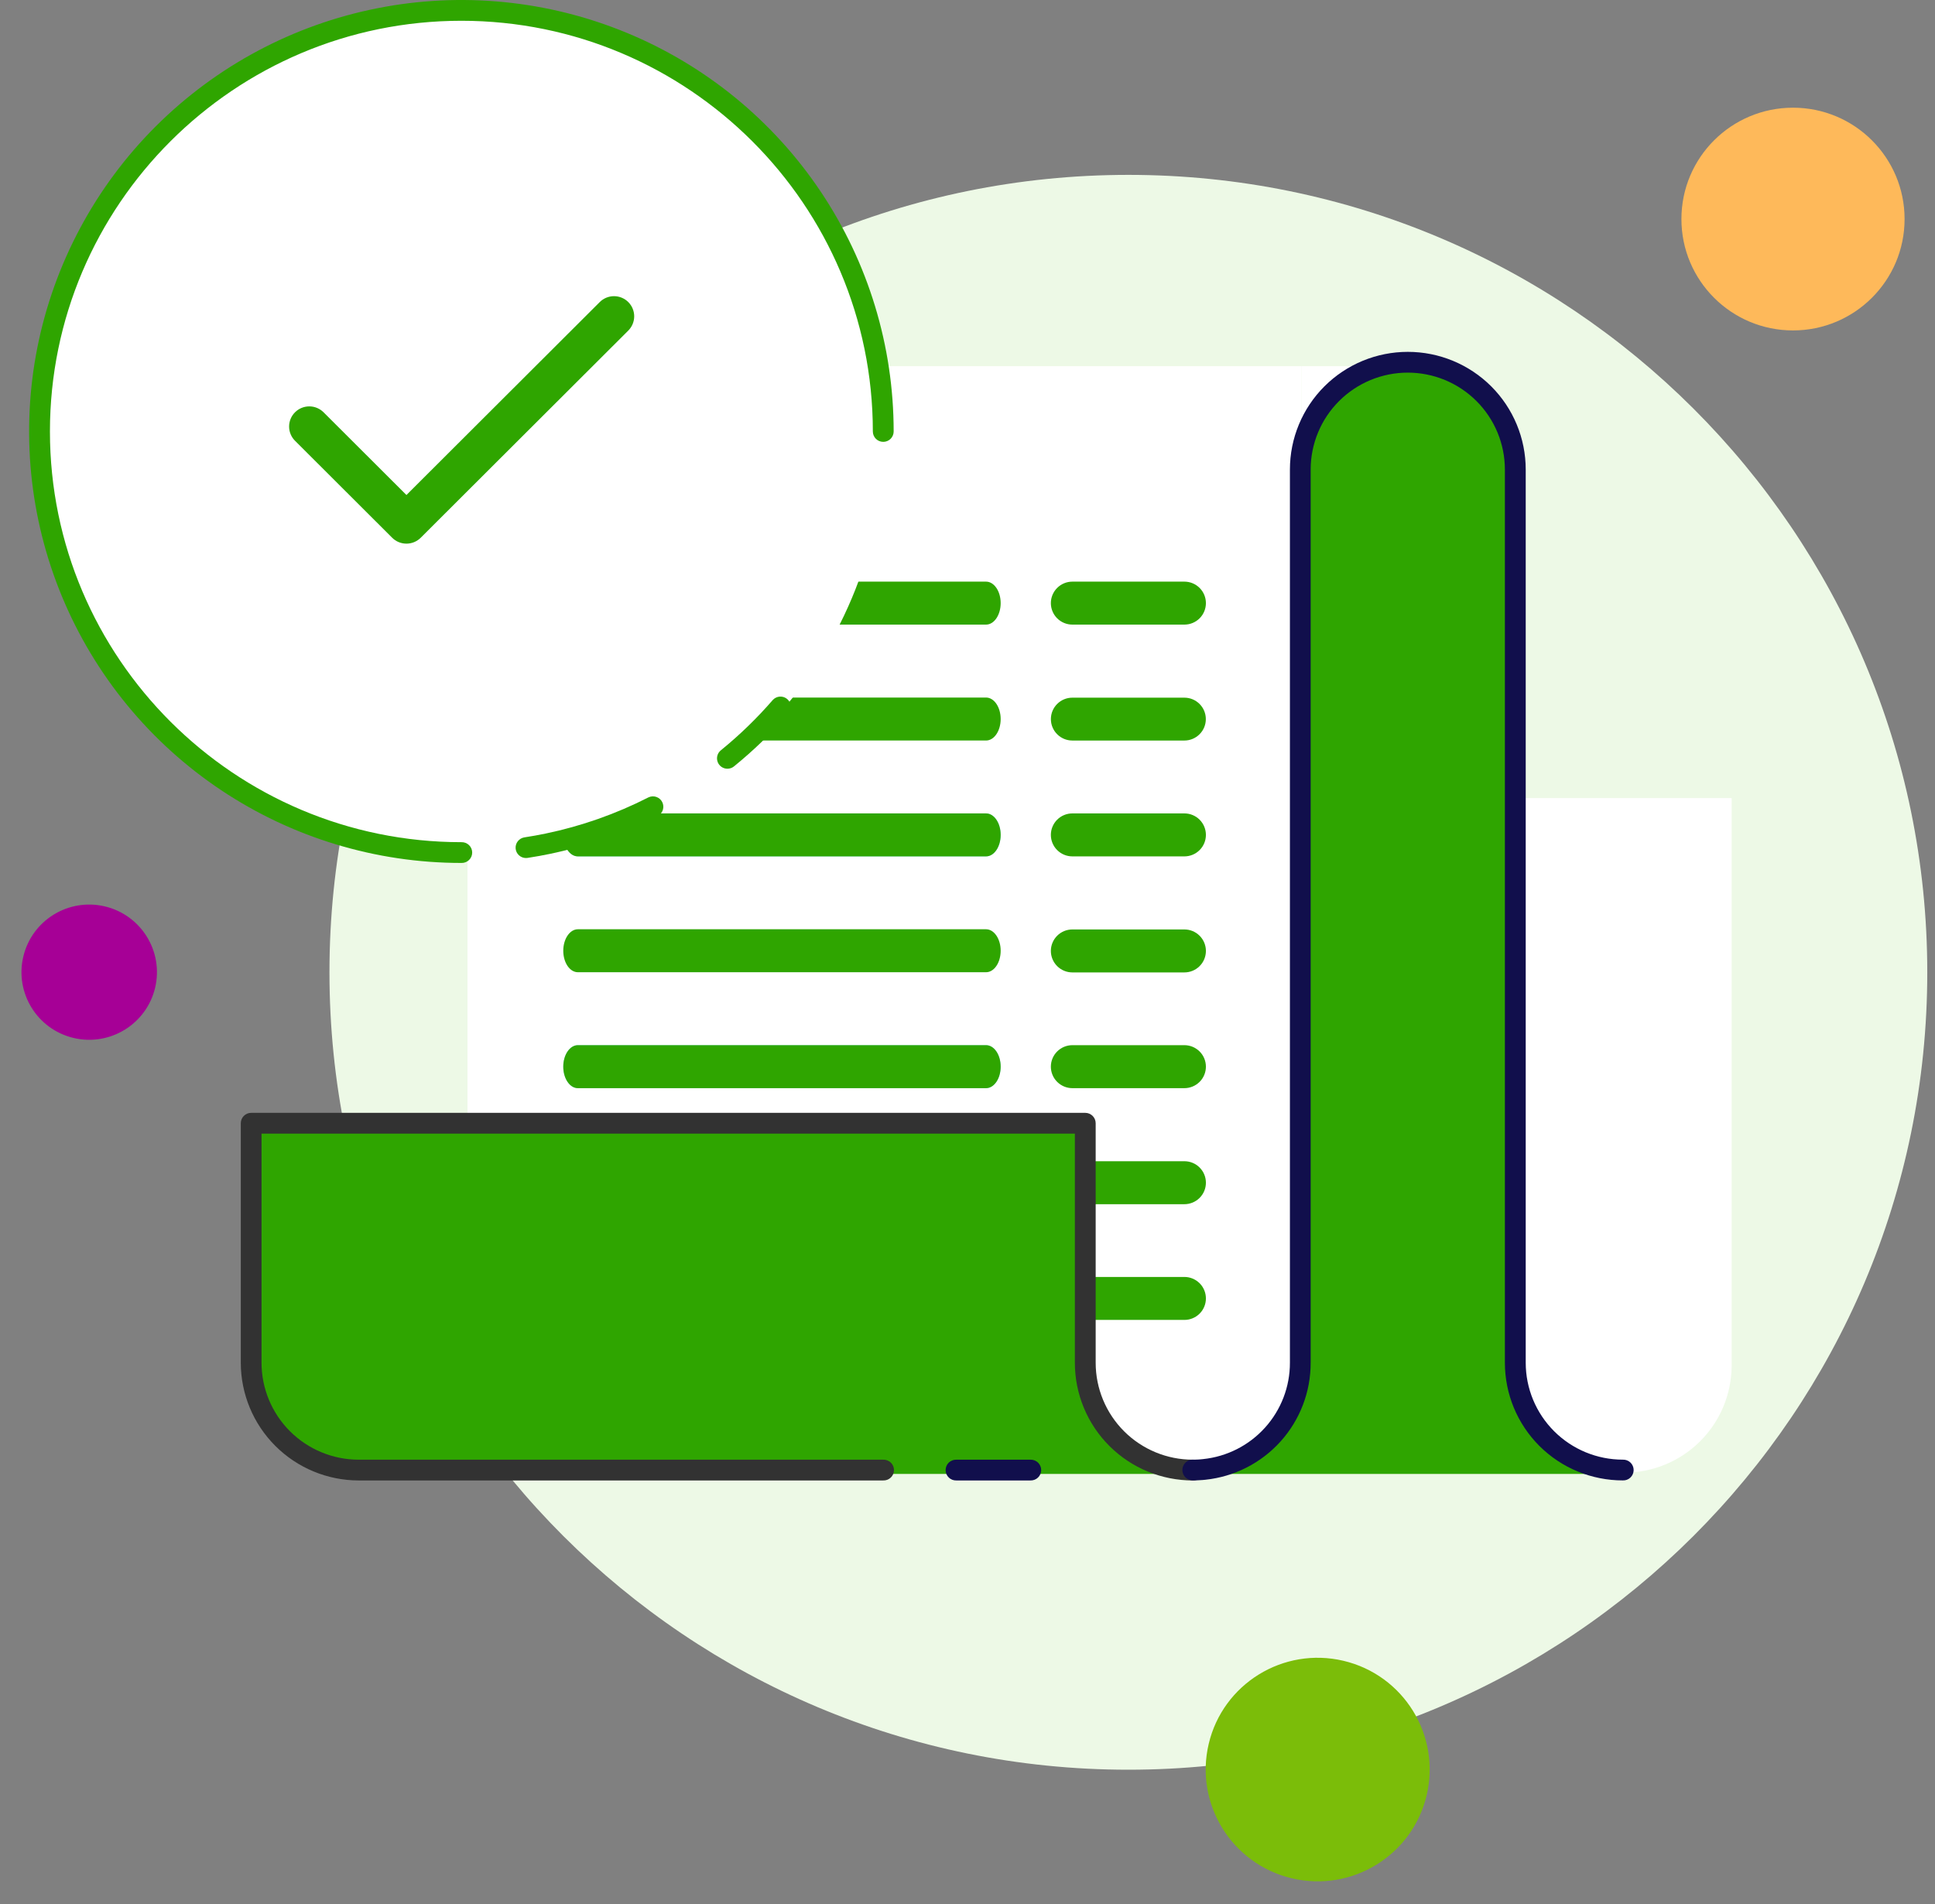<svg width="125" height="123" viewBox="0 0 125 123" fill="none" xmlns="http://www.w3.org/2000/svg">
<rect x="0" y="0" width="125" height="123" fill="#808080" stroke="none"/>
<g clip-path="url(#clip0_2809_74724)">
<path d="M72.892 114.325C101.395 114.325 124.501 91.262 124.501 62.811C124.501 34.361 101.395 11.297 72.892 11.297C44.389 11.297 21.283 34.361 21.283 62.811C21.283 91.262 44.389 114.325 72.892 114.325Z" fill="#EDF9E6"/>
<path d="M84.082 23.656V88.178C84.082 91.775 81.377 94.799 77.873 95.174L77.706 95.19C77.585 95.2 77.463 95.207 77.341 95.21C77.299 95.21 77.255 95.21 77.211 95.21H77.137C76.225 95.21 75.322 95.03 74.479 94.682C73.637 94.334 72.871 93.823 72.226 93.179C71.581 92.536 71.07 91.772 70.721 90.931C70.372 90.09 70.192 89.188 70.192 88.278V72.811H30.201V30.588C30.201 28.75 30.933 26.987 32.236 25.687C33.538 24.387 35.304 23.657 37.146 23.656H84.082Z" fill="white"/>
<path d="M63.698 40.35H37.33C36.809 40.35 36.387 39.73 36.387 38.962C36.387 38.197 36.809 37.574 37.33 37.574H63.698C64.22 37.574 64.643 38.194 64.643 38.962C64.643 39.73 64.22 40.35 63.698 40.35Z" fill="#2FA500"/>
<path d="M63.698 47.838H37.33C36.809 47.838 36.387 47.219 36.387 46.45C36.387 45.685 36.809 45.062 37.33 45.062H63.698C64.22 45.062 64.643 45.682 64.643 46.45C64.643 47.219 64.22 47.838 63.698 47.838Z" fill="#2FA500"/>
<path d="M63.698 55.323H37.33C36.809 55.323 36.387 54.703 36.387 53.935C36.387 53.17 36.809 52.547 37.33 52.547H63.698C64.22 52.547 64.643 53.167 64.643 53.935C64.643 54.703 64.22 55.323 63.698 55.323Z" fill="#88E6FF"/>
<path d="M63.698 55.323H37.33C36.809 55.323 36.387 54.703 36.387 53.935C36.387 53.17 36.809 52.547 37.33 52.547H63.698C64.22 52.547 64.643 53.167 64.643 53.935C64.643 54.703 64.22 55.323 63.698 55.323Z" fill="#2FA500"/>
<path d="M63.698 62.807H37.33C36.809 62.807 36.387 62.188 36.387 61.419C36.387 60.655 36.809 60.031 37.33 60.031H63.698C64.22 60.031 64.643 60.652 64.643 61.419C64.643 62.188 64.22 62.807 63.698 62.807Z" fill="#2FA500"/>
<path d="M63.698 70.296H37.33C36.809 70.296 36.387 69.675 36.387 68.907C36.387 68.143 36.809 67.519 37.33 67.519H63.698C64.22 67.519 64.643 68.139 64.643 68.907C64.643 69.675 64.22 70.296 63.698 70.296Z" fill="#88E6FF"/>
<path d="M63.698 70.296H37.33C36.809 70.296 36.387 69.675 36.387 68.907C36.387 68.143 36.809 67.519 37.33 67.519H63.698C64.22 67.519 64.643 68.139 64.643 68.907C64.643 69.675 64.22 70.296 63.698 70.296Z" fill="#2FA500"/>
<path d="M63.698 77.784H37.33C36.809 77.784 36.387 77.163 36.387 76.396C36.387 75.631 36.809 75.008 37.33 75.008H63.698C64.22 75.008 64.643 75.627 64.643 76.396C64.643 77.163 64.22 77.784 63.698 77.784Z" fill="#88E6FF"/>
<path d="M63.698 85.268H37.33C36.809 85.268 36.387 84.648 36.387 83.88C36.387 83.116 36.809 82.492 37.33 82.492H63.698C64.22 82.492 64.643 83.112 64.643 83.88C64.643 84.648 64.22 85.268 63.698 85.268Z" fill="#88E6FF"/>
<path d="M76.511 40.35H69.275C68.906 40.35 68.553 40.204 68.292 39.944C68.031 39.683 67.885 39.33 67.885 38.962C67.885 38.594 68.031 38.241 68.292 37.981C68.553 37.72 68.906 37.574 69.275 37.574H76.511C76.88 37.574 77.233 37.72 77.494 37.981C77.755 38.241 77.901 38.594 77.901 38.962C77.901 39.33 77.755 39.683 77.494 39.944C77.233 40.204 76.88 40.35 76.511 40.35Z" fill="#2FA500"/>
<path d="M76.509 45.07H69.274C68.508 45.07 67.887 45.69 67.887 46.455C67.887 47.219 68.508 47.839 69.274 47.839H76.509C77.275 47.839 77.896 47.219 77.896 46.455C77.896 45.69 77.275 45.07 76.509 45.07Z" fill="#2FA500"/>
<path d="M76.511 55.323H69.275C68.906 55.323 68.553 55.177 68.292 54.916C68.031 54.656 67.885 54.303 67.885 53.935C67.885 53.567 68.031 53.214 68.292 52.953C68.553 52.693 68.906 52.547 69.275 52.547H76.511C76.88 52.547 77.233 52.693 77.494 52.953C77.755 53.214 77.901 53.567 77.901 53.935C77.901 54.303 77.755 54.656 77.494 54.916C77.233 55.177 76.88 55.323 76.511 55.323Z" fill="#2FA500"/>
<path d="M69.275 60.043H76.511C76.88 60.043 77.233 60.189 77.494 60.45C77.755 60.71 77.901 61.063 77.901 61.431C77.901 61.799 77.755 62.152 77.494 62.412C77.233 62.673 76.88 62.819 76.511 62.819H69.275C68.906 62.819 68.553 62.673 68.292 62.412C68.031 62.152 67.885 61.799 67.885 61.431C67.885 61.063 68.031 60.71 68.292 60.45C68.553 60.189 68.906 60.043 69.275 60.043Z" fill="#2FA500"/>
<path d="M76.511 70.296H69.275C68.906 70.296 68.553 70.149 68.292 69.889C68.031 69.629 67.885 69.276 67.885 68.907C67.885 68.539 68.031 68.186 68.292 67.926C68.553 67.666 68.906 67.519 69.275 67.519H76.511C76.88 67.519 77.233 67.666 77.494 67.926C77.755 68.186 77.901 68.539 77.901 68.907C77.901 69.276 77.755 69.629 77.494 69.889C77.233 70.149 76.88 70.296 76.511 70.296Z" fill="#2FA500"/>
<path d="M69.275 75.016H76.511C76.88 75.016 77.233 75.162 77.494 75.422C77.755 75.683 77.901 76.035 77.901 76.404C77.901 76.772 77.755 77.125 77.494 77.385C77.233 77.645 76.88 77.792 76.511 77.792H69.275C68.906 77.792 68.553 77.645 68.292 77.385C68.031 77.125 67.885 76.772 67.885 76.404C67.885 76.035 68.031 75.683 68.292 75.422C68.553 75.162 68.906 75.016 69.275 75.016Z" fill="#2FA500"/>
<path d="M76.511 85.268H69.275C68.906 85.268 68.553 85.122 68.292 84.862C68.031 84.601 67.885 84.248 67.885 83.88C67.885 83.512 68.031 83.159 68.292 82.899C68.553 82.638 68.906 82.492 69.275 82.492H76.511C76.88 82.492 77.233 82.638 77.494 82.899C77.755 83.159 77.901 83.512 77.901 83.88C77.901 84.248 77.755 84.601 77.494 84.862C77.233 85.122 76.88 85.268 76.511 85.268Z" fill="#2FA500"/>
<path d="M77.136 95.218H23.255C21.413 95.218 19.647 94.487 18.345 93.188C17.043 91.888 16.311 90.125 16.311 88.286V72.812H70.192V88.287C70.192 90.126 70.924 91.889 72.226 93.189C73.528 94.489 75.295 95.219 77.136 95.219V95.218Z" fill="#2FA500"/>
<path d="M111.863 51.555V88.286C111.841 90.11 111.1 91.853 109.8 93.135C108.5 94.417 106.745 95.136 104.918 95.136C103.09 95.136 101.336 94.417 100.036 93.135C98.736 91.853 97.995 90.11 97.973 88.286V51.555H111.863Z" fill="white"/>
<path d="M104.918 95.217H77.207H77.337C77.458 95.217 77.581 95.207 77.702 95.197C77.758 95.197 77.813 95.188 77.868 95.181C79.573 95 81.151 94.195 82.297 92.923C83.444 91.65 84.078 89.999 84.078 88.288V30.588C84.1 28.764 84.841 27.022 86.141 25.74C87.442 24.457 89.195 23.738 91.023 23.738C92.851 23.738 94.605 24.457 95.905 25.74C97.205 27.022 97.947 28.764 97.968 30.588V88.288C97.968 89.198 98.148 90.1 98.497 90.941C98.846 91.782 99.358 92.546 100.003 93.19C100.648 93.834 101.413 94.344 102.256 94.692C103.099 95.041 104.002 95.22 104.914 95.22L104.918 95.217Z" fill="#2FA500"/>
<path d="M91.027 23.656C89.185 23.657 87.419 24.387 86.116 25.687C84.814 26.987 84.082 28.75 84.082 30.588V23.656H91.027Z" fill="white"/>
<path d="M57.141 28.124C57.141 42.16 46.49 53.713 32.817 55.17C31.845 55.274 30.867 55.326 29.89 55.326C14.838 55.326 2.637 43.148 2.637 28.124C2.637 13.1 14.838 0.922 29.89 0.922C43.111 0.922 54.133 10.319 56.616 22.789C56.966 24.546 57.142 26.333 57.141 28.124Z" fill="white"/>
<path d="M115.827 21.346C119.808 21.346 123.035 18.125 123.035 14.152C123.035 10.178 119.808 6.957 115.827 6.957C111.846 6.957 108.619 10.178 108.619 14.152C108.619 18.125 111.846 21.346 115.827 21.346Z" fill="#FEB95A"/>
<path d="M10.021 63.807C10.576 61.459 9.12 59.107 6.768 58.553C4.416 57.999 2.06 59.453 1.505 61.8C0.95 64.148 2.406 66.5 4.758 67.054C7.11 67.608 9.466 66.154 10.021 63.807Z" fill="#A60096"/>
<path d="M92.162 115.973C93.08 112.092 90.672 108.204 86.783 107.288C82.895 106.372 78.999 108.775 78.082 112.656C77.164 116.537 79.572 120.426 83.46 121.342C87.348 122.258 91.244 119.855 92.162 115.973Z" fill="#7BBD09"/>
<path d="M40.587 19.514C40.342 19.27 40.011 19.133 39.665 19.133C39.319 19.133 38.987 19.27 38.743 19.514L26.256 31.978L20.902 26.634C20.657 26.39 20.326 26.253 19.98 26.253C19.634 26.253 19.302 26.39 19.058 26.634C18.813 26.878 18.676 27.209 18.676 27.554C18.676 27.899 18.813 28.23 19.058 28.474L25.323 34.728L25.329 34.733L25.334 34.739C25.454 34.86 25.598 34.956 25.756 35.021C25.915 35.086 26.084 35.12 26.256 35.12C26.427 35.12 26.596 35.086 26.755 35.021C26.913 34.956 27.056 34.86 27.178 34.739L40.587 21.355C40.831 21.11 40.969 20.779 40.969 20.434C40.969 20.089 40.831 19.758 40.587 19.514Z" fill="#2FA500"/>
<path d="M77.053 95.639C76.053 95.639 75.062 95.442 74.138 95.06C73.214 94.678 72.374 94.118 71.667 93.412C70.959 92.706 70.398 91.868 70.016 90.945C69.633 90.023 69.436 89.034 69.436 88.036V73.232H16.895V88.036C16.896 89.696 17.558 91.287 18.734 92.461C19.91 93.635 21.505 94.296 23.168 94.297H57.053C57.144 94.294 57.234 94.309 57.319 94.341C57.403 94.373 57.48 94.422 57.545 94.484C57.611 94.547 57.663 94.622 57.698 94.705C57.733 94.788 57.752 94.878 57.752 94.968C57.752 95.058 57.733 95.148 57.698 95.231C57.663 95.314 57.611 95.389 57.545 95.452C57.48 95.514 57.403 95.563 57.319 95.595C57.234 95.627 57.144 95.642 57.053 95.639H23.172C21.152 95.637 19.216 94.835 17.788 93.409C16.36 91.984 15.557 90.051 15.555 88.036V72.562C15.555 72.384 15.625 72.213 15.751 72.088C15.877 71.962 16.048 71.891 16.226 71.891H70.107C70.286 71.891 70.457 71.961 70.583 72.087C70.709 72.213 70.78 72.384 70.78 72.562V88.036C70.78 89.696 71.441 91.289 72.617 92.463C73.794 93.638 75.389 94.297 77.053 94.297C77.143 94.294 77.234 94.309 77.318 94.341C77.403 94.373 77.48 94.422 77.545 94.484C77.61 94.547 77.662 94.622 77.698 94.705C77.733 94.788 77.751 94.878 77.751 94.968C77.751 95.058 77.733 95.148 77.698 95.231C77.662 95.314 77.61 95.389 77.545 95.452C77.48 95.514 77.403 95.563 77.318 95.595C77.234 95.627 77.143 95.642 77.053 95.639Z" fill="#323232"/>
<path d="M29.805 55.747C24.282 55.747 18.884 54.112 14.291 51.049C9.699 47.986 6.12 43.633 4.006 38.54C1.893 33.447 1.34 27.842 2.417 22.436C3.495 17.029 6.154 12.062 10.06 8.164C13.965 4.266 18.941 1.611 24.358 0.536C29.774 -0.54 35.389 0.012 40.492 2.122C45.594 4.231 49.955 7.804 53.024 12.388C56.092 16.971 57.73 22.36 57.73 27.873C57.73 28.051 57.659 28.222 57.533 28.348C57.407 28.474 57.236 28.544 57.057 28.544C56.879 28.544 56.708 28.474 56.582 28.348C56.456 28.222 56.385 28.051 56.385 27.873C56.385 13.244 44.466 1.342 29.805 1.342C15.144 1.342 3.226 13.244 3.226 27.873C3.226 42.502 15.144 54.405 29.805 54.405C29.896 54.402 29.986 54.416 30.07 54.449C30.155 54.481 30.232 54.53 30.297 54.592C30.363 54.655 30.414 54.73 30.45 54.813C30.485 54.896 30.503 54.986 30.503 55.076C30.503 55.166 30.485 55.256 30.45 55.339C30.414 55.422 30.363 55.497 30.297 55.559C30.232 55.622 30.155 55.671 30.07 55.703C29.986 55.735 29.896 55.75 29.805 55.747Z" fill="#2FA500"/>
<path d="M33.975 55.429C33.806 55.429 33.644 55.364 33.52 55.249C33.397 55.134 33.321 54.976 33.309 54.808C33.296 54.64 33.347 54.473 33.453 54.341C33.558 54.209 33.709 54.121 33.876 54.095C34.332 54.026 34.792 53.942 35.244 53.849C37.555 53.369 39.791 52.582 41.892 51.51C42.05 51.435 42.231 51.425 42.396 51.481C42.562 51.538 42.699 51.656 42.778 51.811C42.858 51.966 42.873 52.146 42.822 52.313C42.771 52.48 42.657 52.62 42.504 52.704C40.295 53.832 37.945 54.659 35.516 55.163C35.04 55.262 34.556 55.348 34.078 55.422C34.044 55.427 34.01 55.429 33.975 55.429Z" fill="#2FA500"/>
<path d="M46.991 49.66C46.852 49.66 46.717 49.618 46.603 49.538C46.49 49.459 46.404 49.346 46.357 49.215C46.311 49.085 46.306 48.943 46.343 48.81C46.38 48.677 46.458 48.558 46.566 48.471C47.777 47.486 48.901 46.398 49.923 45.218C50.041 45.089 50.205 45.011 50.379 45.001C50.554 44.991 50.726 45.049 50.858 45.163C50.991 45.278 51.073 45.439 51.088 45.613C51.104 45.787 51.05 45.96 50.94 46.095C49.867 47.334 48.687 48.477 47.414 49.511C47.295 49.608 47.145 49.661 46.991 49.66Z" fill="#2FA500"/>
<path d="M104.832 95.636C103.831 95.636 102.841 95.44 101.917 95.058C100.992 94.676 100.153 94.116 99.445 93.41C98.738 92.704 98.177 91.865 97.794 90.943C97.412 90.02 97.215 89.032 97.215 88.033V30.334C97.215 28.673 96.554 27.08 95.377 25.906C94.201 24.732 92.605 24.072 90.942 24.072C89.278 24.072 87.682 24.732 86.506 25.906C85.329 27.08 84.668 28.673 84.668 30.334V88.033C84.673 89.912 83.979 91.725 82.721 93.122C81.463 94.519 79.73 95.399 77.858 95.594C77.802 95.6 77.739 95.606 77.674 95.611C77.544 95.621 77.409 95.629 77.277 95.633H77.146H77.079C76.989 95.637 76.898 95.622 76.814 95.59C76.729 95.558 76.652 95.509 76.587 95.446C76.522 95.384 76.47 95.308 76.434 95.225C76.399 95.142 76.381 95.053 76.381 94.963C76.381 94.872 76.399 94.783 76.434 94.7C76.47 94.617 76.522 94.542 76.587 94.479C76.652 94.416 76.729 94.368 76.814 94.335C76.898 94.303 76.989 94.288 77.079 94.292H77.128H77.239C77.35 94.292 77.46 94.283 77.568 94.274C77.617 94.274 77.667 94.266 77.711 94.26C79.254 94.102 80.683 93.377 81.72 92.226C82.758 91.076 83.331 89.581 83.328 88.033V30.334C83.328 28.317 84.13 26.383 85.558 24.957C86.987 23.532 88.924 22.73 90.945 22.73C92.965 22.73 94.902 23.532 96.331 24.957C97.759 26.383 98.561 28.317 98.561 30.334V88.033C98.561 89.694 99.222 91.287 100.399 92.461C101.575 93.635 103.171 94.295 104.835 94.295C104.925 94.291 105.015 94.306 105.1 94.338C105.184 94.371 105.262 94.419 105.327 94.482C105.392 94.544 105.444 94.62 105.479 94.703C105.515 94.786 105.533 94.875 105.533 94.966C105.533 95.056 105.515 95.145 105.479 95.228C105.444 95.311 105.392 95.387 105.327 95.449C105.262 95.512 105.184 95.561 105.1 95.593C105.015 95.625 104.925 95.64 104.835 95.636H104.832Z" fill="#110F4C"/>
<path d="M66.562 95.639H61.784C61.694 95.642 61.604 95.627 61.519 95.595C61.434 95.563 61.357 95.514 61.292 95.452C61.227 95.389 61.175 95.314 61.14 95.231C61.104 95.148 61.086 95.058 61.086 94.968C61.086 94.878 61.104 94.788 61.14 94.705C61.175 94.622 61.227 94.547 61.292 94.484C61.357 94.422 61.434 94.373 61.519 94.341C61.604 94.309 61.694 94.294 61.784 94.297H66.562C66.652 94.294 66.742 94.309 66.827 94.341C66.911 94.373 66.989 94.422 67.054 94.484C67.119 94.547 67.171 94.622 67.206 94.705C67.242 94.788 67.26 94.878 67.26 94.968C67.26 95.058 67.242 95.148 67.206 95.231C67.171 95.314 67.119 95.389 67.054 95.452C66.989 95.514 66.911 95.563 66.827 95.595C66.742 95.627 66.652 95.642 66.562 95.639Z" fill="#110F4C"/>
</g>
<defs>
<clipPath id="clip0_2809_74724">
<rect width="124.001" height="123" fill="white" transform="translate(0.5)"/>
</clipPath>
</defs>
</svg>
